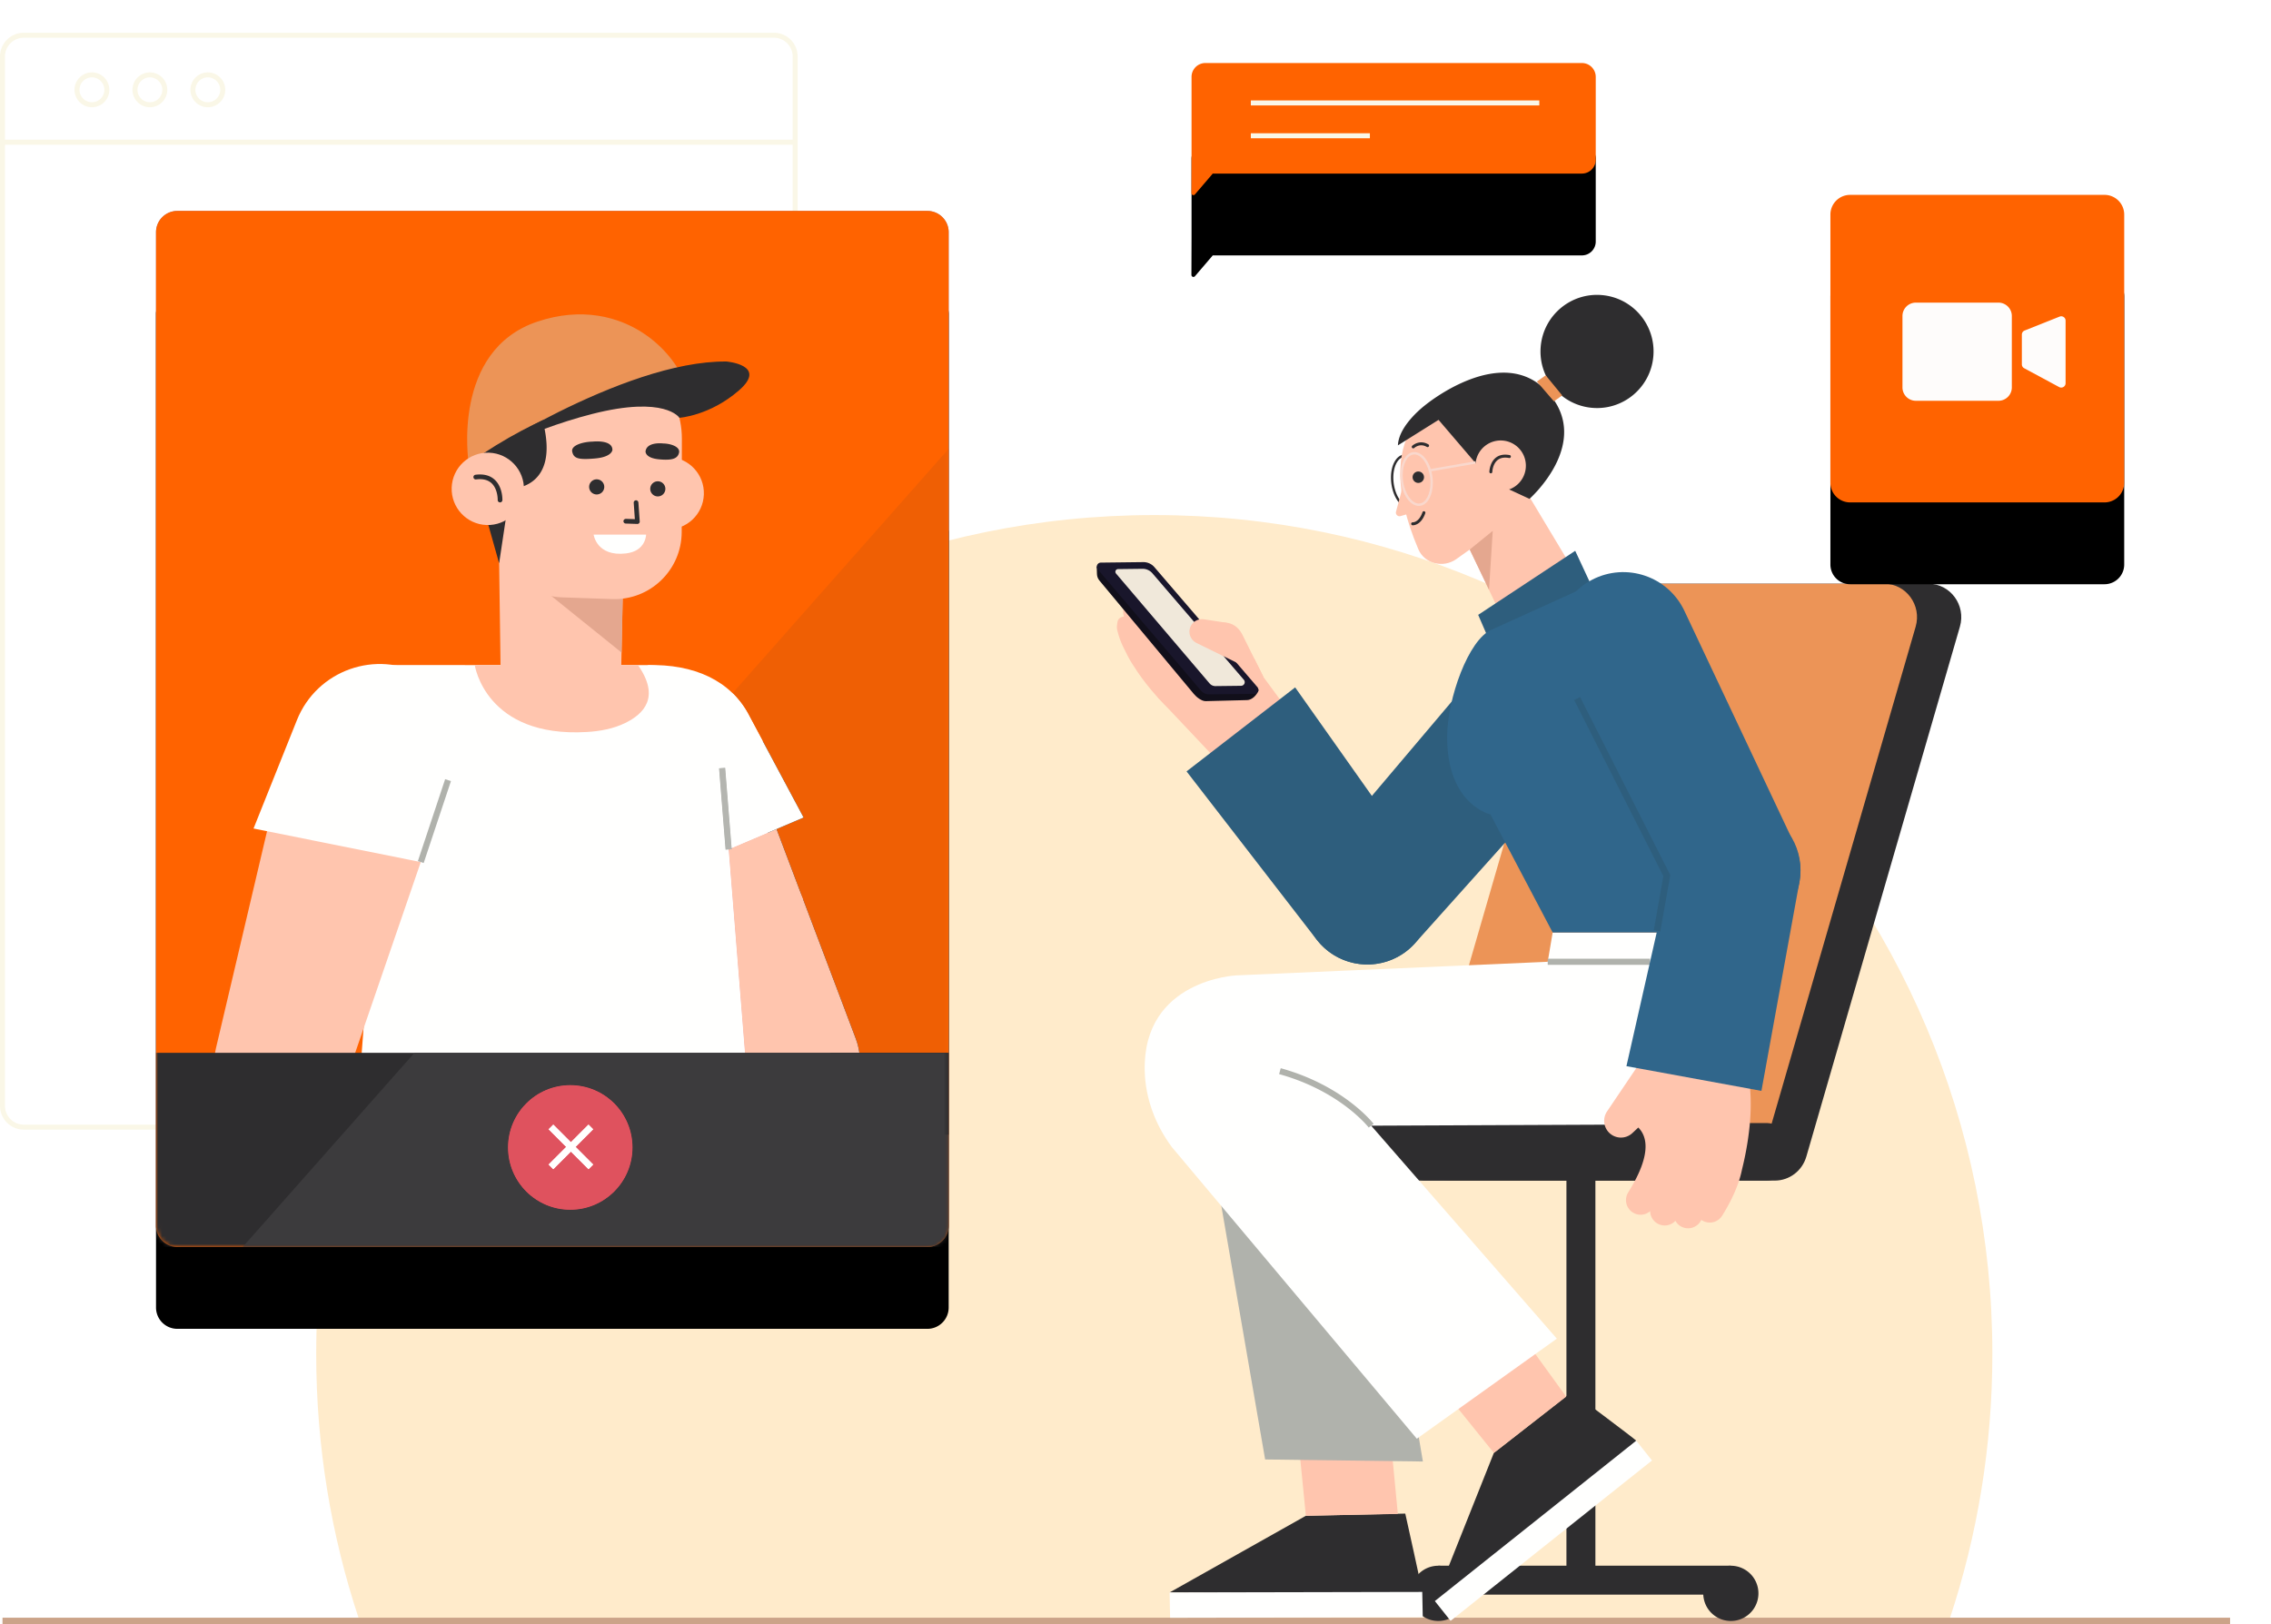 <svg width="555" height="397" xmlns="http://www.w3.org/2000/svg" xmlns:xlink="http://www.w3.org/1999/xlink">
    <defs>
        <filter x="-32.3%" y="-16.8%" width="164.5%" height="149.4%" filterUnits="objectBoundingBox" id="b">
            <feOffset dy="20" in="SourceAlpha" result="shadowOffsetOuter1"/>
            <feGaussianBlur stdDeviation="17.5" in="shadowOffsetOuter1" result="shadowBlurOuter1"/>
            <feColorMatrix values="0 0 0 0 1 0 0 0 0 0.388 0 0 0 0 0 0 0 0 0.15 0" in="shadowBlurOuter1"/>
        </filter>
        <filter x="-118.3%" y="-28.8%" width="336.7%" height="184.7%" filterUnits="objectBoundingBox" id="d">
            <feOffset dy="20" in="SourceAlpha" result="shadowOffsetOuter1"/>
            <feGaussianBlur stdDeviation="17.5" in="shadowOffsetOuter1" result="shadowBlurOuter1"/>
            <feColorMatrix values="0 0 0 0 1 0 0 0 0 0.388 0 0 0 0 0 0 0 0 0.15 0" in="shadowBlurOuter1"/>
        </filter>
        <filter x="-63.3%" y="-131.6%" width="226.5%" height="487.2%" filterUnits="objectBoundingBox" id="f">
            <feOffset dy="20" in="SourceAlpha" result="shadowOffsetOuter1"/>
            <feGaussianBlur stdDeviation="17.5" in="shadowOffsetOuter1" result="shadowBlurOuter1"/>
            <feColorMatrix values="0 0 0 0 1 0 0 0 0 0.388 0 0 0 0 0 0 0 0 0.15 0" in="shadowBlurOuter1"/>
        </filter>
        <filter x="-87%" y="-56.5%" width="274.1%" height="266.3%" filterUnits="objectBoundingBox" id="h">
            <feOffset dy="20" in="SourceAlpha" result="shadowOffsetOuter1"/>
            <feGaussianBlur stdDeviation="17.5" in="shadowOffsetOuter1" result="shadowBlurOuter1"/>
            <feColorMatrix values="0 0 0 0 1 0 0 0 0 0.388 0 0 0 0 0 0 0 0 0.15 0" in="shadowBlurOuter1"/>
        </filter>
        <path d="M188.509 253.236H5.203A5.206 5.206 0 0 1 0 248.026V5.209A5.205 5.205 0 0 1 5.203 0h183.306a5.205 5.205 0 0 1 5.203 5.208v242.819c0 2.878-2.33 5.209-5.203 5.209" id="a"/>
        <path d="M193.712 205.775h-21.825a15.933 15.933 0 0 0-.886-3.49l-19.357-51.206 6.617-2.813-13.356-24.992a21.24 21.24 0 0 0-4.005-5.407l52.812-59.72v147.628" id="e"/>
        <path d="M292.026 39.518a.488.488 0 0 1-.859-.32l.03-9.47V10.794a3.388 3.388 0 0 1 3.386-3.39h92.008a3.387 3.387 0 0 1 3.386 3.39v20.241a3.388 3.388 0 0 1-3.386 3.39h-90.21l-4.355 5.094" id="g"/>
        <path d="M514.313 114.798H452.14a4.817 4.817 0 0 1-4.815-4.82V44.449a4.816 4.816 0 0 1 4.815-4.82h62.173a4.816 4.816 0 0 1 4.814 4.82v65.529a4.817 4.817 0 0 1-4.814 4.82" id="i"/>
    </defs>
    <g fill="none" fill-rule="evenodd">
        <path d="M486.903 330.947c0-113.251-91.699-205.058-204.813-205.058-113.115 0-204.813 91.807-204.813 205.058 0 22.592 3.66 44.328 10.402 64.657H476.5c6.742-20.33 10.402-42.065 10.402-64.657" fill="#FFEBCB"/>
        <path fill="#CBA389" d="M.612 397H545v-1.605H.612z"/>
        <path d="M433.746 288.557h-78.594c-5.361 0-9.215-5.253-7.696-10.492l37.532-129.53c1.007-3.475 4.14-5.86 7.697-5.86h78.594c5.36 0 9.215 5.25 7.696 10.49l-37.531 129.53c-1.008 3.475-4.14 5.862-7.698 5.862" fill="#2E2D2F"/>
        <path d="M422.932 288.557h-68.458c-5.362 0-9.215-5.253-7.698-10.492l37.533-129.53c1.007-3.475 4.14-5.86 7.697-5.86h68.458c5.362 0 9.214 5.25 7.697 10.49l-37.533 129.53c-1.006 3.475-4.14 5.862-7.696 5.862" fill="#EC9457"/>
        <path d="M409.757 288.557h-83.186c-3.88 0-7.025-3.15-7.025-7.034s3.145-7.033 7.025-7.033h83.186c3.879 0 7.025 3.149 7.025 7.033 0 3.884-3.146 7.034-7.025 7.034M351.485 389.765h71.508v-7.084h-71.508z" fill="#2E2D2F"/>
        <path d="M358.137 388.342a6.749 6.749 0 0 1-5.547 7.764 6.744 6.744 0 0 1-7.756-5.555 6.75 6.75 0 0 1 5.549-7.764 6.742 6.742 0 0 1 7.754 5.555M382.815 385.58h7.076v-98.12h-7.076zM429.645 388.342a6.75 6.75 0 0 1-5.549 7.764 6.744 6.744 0 0 1-7.755-5.555 6.75 6.75 0 0 1 5.549-7.764 6.744 6.744 0 0 1 7.755 5.555" fill="#2E2D2F"/>
        <path d="M431.534 288.557h-83.186c-3.88 0-7.025-3.15-7.025-7.034s3.145-7.033 7.025-7.033h83.186a7.029 7.029 0 0 1 7.026 7.033c0 3.884-3.145 7.034-7.026 7.034M347.499 117.203l-.287.037c.06.463.088.918.088 1.358 0 1.383-.285 2.62-.762 3.519-.48.901-1.13 1.441-1.862 1.535l-.235.015c-.809.005-1.666-.551-2.378-1.551-.71-.995-1.258-2.41-1.465-4.022-.059-.463-.088-.916-.088-1.357-.001-1.382.285-2.62.762-3.52.48-.9 1.129-1.442 1.861-1.535l.234-.015c.81-.004 1.667.55 2.38 1.552.71.996 1.258 2.411 1.465 4.021l.287-.037.287-.037c-.22-1.696-.792-3.193-1.568-4.284-.775-1.086-1.77-1.79-2.851-1.795a2.45 2.45 0 0 0-.307.02c-.98.128-1.77.837-2.299 1.84-.533 1.006-.83 2.328-.83 3.79 0 .465.031.945.094 1.432.219 1.695.791 3.192 1.567 4.284.774 1.085 1.769 1.79 2.85 1.793.102 0 .205-.006.308-.02.98-.127 1.769-.835 2.3-1.838.532-1.007.828-2.328.829-3.79 0-.466-.03-.944-.093-1.432l-.287.037" fill="#2E2D2F"/>
        <path fill="#2E2D2F" d="m347.469 115.793 10.783-2.934-.152-.559-10.783 2.934"/>
        <path d="M352.08 98.193s-17.945 6.641-5.457 36.047c1.522 3.583 6.116 4.67 9.283 2.411l12.891-9.191-16.716-29.267" fill="#FFC5AE"/>
        <path d="M356.333 128.813c.695.585 11.632 24.008 11.632 24.008l20.038-7.67-23.198-38.642-8.472 22.304M342.684 119.005c.009.448-.94 3.962-1.515 6.047a.89.89 0 0 0 1.107 1.092l3.968-1.154-3.56-5.985" fill="#FFC5AE"/>
        <path fill="#E4A78F" d="m359.18 134.317 5.625-4.566-.91 14.416-4.714-9.85"/>
        <path d="m364.032 117.404 9.75 4.527s15.61-13.762 4.459-26.073c-11.151-12.31-29.832 3.08-29.832 3.08l13.03 15.225 2.593 3.241M345.773 115.525a1.394 1.394 0 1 0 1.684 2.225 1.394 1.394 0 0 0-1.684-2.225M345.2 128.388l.066.003c.183 0 .712-.041 1.317-.443.605-.4 1.268-1.157 1.738-2.514a.36.36 0 1 0-.683-.239c-.434 1.242-.997 1.844-1.455 2.15-.46.305-.835.321-.917.321h-.014l-.004.095.008-.095h-.004l-.004.095.008-.095a.362.362 0 0 0-.055.722M345.624 109.488l.004-.003c.057-.056.755-.65 1.703-.644.403.001.857.099 1.366.394a.361.361 0 0 0 .364-.626c-.613-.357-1.206-.492-1.73-.492-1.331.007-2.173.82-2.205.845a.362.362 0 1 0 .498.526" fill="#2E2D2F"/>
        <path d="m349.79 116.608-.29.038c.06.464.088.917.088 1.357.001 1.383-.285 2.621-.761 3.519-.48.9-1.129 1.44-1.86 1.533l-.234.015c-.808.005-1.665-.55-2.377-1.55-.71-.995-1.258-2.41-1.465-4.02-.059-.463-.087-.917-.087-1.357-.001-1.382.285-2.62.761-3.518.48-.902 1.129-1.44 1.861-1.534l.233-.016c.808-.004 1.665.551 2.377 1.551.71.995 1.258 2.41 1.465 4.02l.289-.038.289-.036c-.22-1.697-.792-3.194-1.568-4.285-.775-1.087-1.77-1.793-2.852-1.796-.103 0-.205.007-.309.02-.981.128-1.77.837-2.3 1.84-.534 1.007-.83 2.33-.83 3.792 0 .465.03.945.093 1.432.22 1.695.792 3.193 1.568 4.285.775 1.086 1.77 1.791 2.852 1.794.103 0 .206-.006.31-.019.98-.127 1.77-.837 2.3-1.84.532-1.006.829-2.33.83-3.792 0-.465-.03-.944-.094-1.431l-.29.036" fill="#F9D8CD"/>
        <path fill="#F9D8CD" d="m349.734 115.207 10.926-1.896-.099-.577-10.928 1.897"/>
        <path d="M360.643 112.986a6.164 6.164 0 0 0 5.262 6.947 6.161 6.161 0 0 0 6.94-5.27 6.165 6.165 0 0 0-5.262-6.947 6.16 6.16 0 0 0-6.94 5.27" fill="#FFC5AE"/>
        <path d="m364.7 115.323.003-.032c.009-.181.09-1.086.526-1.9.218-.409.518-.792.934-1.073.418-.28.954-.47 1.687-.47.287 0 .605.03.956.097a.362.362 0 0 0 .135-.712 5.824 5.824 0 0 0-1.09-.109c-.919-.002-1.649.263-2.197.668-.825.608-1.234 1.492-1.446 2.208-.213.718-.229 1.282-.23 1.302a.362.362 0 1 0 .723.021M348.41 98.938s-6.596 4.89-6.776 9.914l12.814-8.035-6.039-1.879M404.057 87.048c-.63 7.612-7.306 13.27-14.91 12.638-7.604-.631-13.255-7.315-12.623-14.927.63-7.613 7.307-13.271 14.91-12.639 7.603.632 13.255 7.316 12.623 14.928" fill="#2E2D2F"/>
        <path fill="#EC9457" d="m375.59 93.252 4.163 4.844 2.024-1.442-4.031-4.922-2.155 1.52"/>
        <path d="m319.138 370.486-33.307 18.741s61.76.434 61.749-.13c-.012-.56-4.15-19.147-4.15-19.147l-24.292.536" fill="#2E2D2F"/>
        <path fill="#FFFFFE" d="m347.704 395.283-61.748.13-.125-6.186 61.749-.13.124 6.186"/>
        <path fill="#FFC5AE" d="m341.612 370.03-1.742-18.196-22.683-1.1 1.951 19.752 22.474-.456"/>
        <path fill="#B0B2AC" d="m292.39 259.49 16.791 97.232 38.556.496-10.449-61.566-44.898-36.162"/>
        <path d="m365.076 355.118-14.418 36.207s49.567-38.755 49.217-39.194c-.35-.44-15.728-11.93-15.728-11.93l-19.07 14.917" fill="#2E2D2F"/>
        <path fill="#FFFFFE" d="m403.722 356.97-49.218 39.196-3.846-4.84 49.217-39.195 3.847 4.84"/>
        <path fill="#FFC5AE" d="m382.75 341.367-10.666-14.739-20.268 12.045 13.26 16.445 17.674-13.751"/>
        <path d="m419.156 233.29-1.2.053.776-5.426h-39.284l-1.206 7.161-76.119 3.326s-22.86 1.026-22.372 23.279c.147 6.753 2.6 13.254 6.625 18.673l59.876 71.295 34.218-24.457-45.373-52.056 58.896-.253c21.839-.11 29.493-20.164 25.163-41.595" fill="#FFFFFE"/>
        <path d="M335.689 274.68c-.06-.078-7.215-9.306-22.696-13.591l-.398 1.444c7.527 2.082 13.017 5.364 16.621 8.12a37.272 37.272 0 0 1 4.008 3.52 24.057 24.057 0 0 1 1.21 1.335l.057.07.014.017 1.184-.915M378.242 235.827h25.008v-1.497h-25.008z" fill="#B0B2AC"/>
        <path d="m322.162 210.023 51.316-60.648 25.738 21.53-53.303 59.528c-6.284 7.137-17.42 7.066-23.613-.153a15.684 15.684 0 0 1-.138-20.257" fill="#2E5E7D"/>
        <path fill="#FFC5AE" d="m308.796 165.514 8.066 10.964-17.165 11.732-16.831-17.837 23.708-9.319 2.222 4.46"/>
        <path d="m307.607 168.503-.445-3.736 1.634.747-5.135-10.304c-.424-.85-1.008-1.63-1.785-2.178-1.294-.913-2.402-.874-3.4-.837-.38.014-.745.03-1.096-.008-2.141-.23-1.478.411-1.511 2.567-2.238.035-6.854 1.04-9.393-8.856-.543-2.116-2.734-3.413-4.852-2.884-1.402.35-1.126.263-.385.177.952-.111 2.668-.223 2.581.59l-.004.183a3.177 3.177 0 0 0-2.938-.766 3.19 3.19 0 0 0-2.398 2.754c-.018.17-.019.343-.01.518a3.147 3.147 0 0 0-1.575-.025 3.188 3.188 0 0 0-2.32 3.863c.033.135.072.257.107.389l-.17.024c-1.334.332-1.398.932-1.538 2.225-.038.363-.015.736.078 1.11.697 2.804 1.39 3.928 2.432 6.028h-.005l.05.096a22.677 22.677 0 0 0 1.602 2.713c3.23 5.16 11.339 15.263 20.56 17.543 12.269 3.032 9.916-11.933 9.916-11.933" fill="#FFC5AE"/>
        <path d="m268.022 138.461.06 1.844c.016.58.224 1.135.594 1.581l23.06 27.707c.654.789 1.91 1.803 2.935 1.778l10.117-.256c1.108-.027 2.312-1.08 2.823-2.44l-30.366-29.217-9.223-.997" fill="#110F1A"/>
        <path d="m268.278 139.164 25.21 29.62c.51.6 1.261.94 2.049.932l11.002-.13c.85-.01 1.3-1.008.746-1.654l-25.16-29.305a3.553 3.553 0 0 0-2.732-1.237l-10.365.122c-.848.01-1.3 1.005-.75 1.652" fill="#19162B"/>
        <path d="m272.74 140.177 22.855 26.853c.362.427.896.67 1.457.663l6.26-.073a.89.89 0 0 0 .664-1.47l-22.343-26.025a3.149 3.149 0 0 0-2.428-1.098l-5.974.07a.655.655 0 0 0-.49 1.08" fill="#F0E8DA"/>
        <path d="m299.772 152.218-5.564-.852c-2.34-.358-4.184 1.962-3.31 4.164.281.708.816 1.287 1.501 1.622l10.006 4.902-1.477-6.455-1.156-3.38" fill="#FFC5AE"/>
        <path d="m321.76 229.65-31.783-41.107 26.54-20.532 30.261 42.809c5.611 7.68 3.144 18.553-5.23 23.054v.001c-6.74 3.624-15.11 1.836-19.789-4.225M363.863 156.334l-2.617-6.049 23.713-15.657 5.925 12.738-27.021 8.968" fill="#2E5E7D"/>
        <path d="M364.494 153.926c-5.625 2.408-10.772 16.818-10.83 26.03-.105 16.763 10.58 19.105 10.58 19.105l15.204 28.856h39.284l-6.995-65.433c-2.225-14.29-22.933-19.59-22.933-19.59l-24.31 11.032" fill="#30668B"/>
        <path d="M392.739 271.649a4.105 4.105 0 0 0 .16 4.811 4.094 4.094 0 0 0 6.034.481l1.442-1.35c1.784 1.793 3.76 5.909-2.46 15.843a3.572 3.572 0 0 0 1.128 4.922 3.565 3.565 0 0 0 4.081-.204l.15-.138a3.561 3.561 0 0 0 5.749 2.762c.15-.117.29-.251.425-.395.281.508.677.961 1.204 1.292a3.565 3.565 0 0 0 4.914-1.13c.083-.13.151-.258.231-.389l.152.12a3.563 3.563 0 0 0 4.915-1.13c1.717-2.743 3.003-5.36 3.883-7.834l.005.005.037-.117c.41-1.168.718-2.3.94-3.401 1.29-5.178 3.179-15.155 1.393-23.668l-26.896-1.573-7.487 11.093" fill="#FFC5AE"/>
        <path d="m439.768 215.488-9.3 51.143-32.992-6.044 11.58-51.147c1.958-9.312 11.684-14.742 20.625-11.515 7.198 2.6 11.464 10.027 10.087 17.563" fill="#30668B"/>
        <path d="m410.432 220.106-28.476-56.229c-4.108-8.115-.907-18.028 7.17-22.198 8.317-4.292 18.531-.826 22.526 7.644l26.787 56.792c4.13 8.57-.259 18.818-9.307 21.728-7.283 2.344-15.193-.927-18.7-7.737" fill="#30668B"/>
        <path fill="#2E5E7D" d="m384.701 171.095 21.796 43.039-2.335 13.244 1.6.283 2.43-13.779-22.041-43.523-1.45.736"/>
        <path d="M.612 35.37h193.711a.61.61 0 0 0 0-1.22H.612a.61.61 0 1 0 0 1.22" fill="#FAF7E7"/>
        <path d="M189.12 275.496v-.611H5.813a4.572 4.572 0 0 1-3.247-1.347 4.588 4.588 0 0 1-1.346-3.251V13.82a4.584 4.584 0 0 1 1.346-3.251 4.568 4.568 0 0 1 3.247-1.347H189.12c1.27 0 2.415.513 3.248 1.347a4.579 4.579 0 0 1 1.345 3.251v256.467a4.582 4.582 0 0 1-1.345 3.251 4.572 4.572 0 0 1-3.248 1.347v1.222a5.816 5.816 0 0 0 5.814-5.82V13.82A5.816 5.816 0 0 0 189.119 8H5.814A5.818 5.818 0 0 0 0 13.82v256.467a5.818 5.818 0 0 0 5.814 5.82H189.12v-.61" fill="#FAF7E7"/>
        <path d="M26.11 21.953h-.61a3.04 3.04 0 0 1-3.035 3.037 3.04 3.04 0 0 1-3.034-3.037 3.041 3.041 0 0 1 3.034-3.04 3.041 3.041 0 0 1 3.034 3.04h1.221a4.259 4.259 0 0 0-4.255-4.262 4.26 4.26 0 0 0-4.255 4.262 4.26 4.26 0 0 0 4.255 4.26 4.258 4.258 0 0 0 4.255-4.26h-.61M40.273 21.953h-.61a3.04 3.04 0 0 1-3.034 3.037 3.04 3.04 0 0 1-3.034-3.037 3.041 3.041 0 0 1 3.034-3.04 3.041 3.041 0 0 1 3.034 3.04h1.22a4.259 4.259 0 0 0-4.254-4.262 4.26 4.26 0 0 0-4.255 4.262 4.26 4.26 0 0 0 4.255 4.26 4.26 4.26 0 0 0 4.254-4.26h-.61M54.437 21.953h-.61a3.04 3.04 0 0 1-3.035 3.037 3.04 3.04 0 0 1-3.034-3.037 3.041 3.041 0 0 1 3.034-3.04 3.04 3.04 0 0 1 3.034 3.04h1.221a4.259 4.259 0 0 0-4.255-4.262 4.258 4.258 0 0 0-4.254 4.262 4.258 4.258 0 0 0 4.254 4.26 4.258 4.258 0 0 0 4.255-4.26h-.61" fill="#FAF7E7"/>
        <path d="M226.639 304.79H43.333a5.206 5.206 0 0 1-5.203-5.208V56.763a5.205 5.205 0 0 1 5.203-5.208h183.306a5.205 5.205 0 0 1 5.203 5.208v242.819c0 2.878-2.33 5.209-5.203 5.209" fill="#8D83B1"/>
        <g transform="translate(38.13 51.555)">
            <mask id="c" fill="#fff">
                <use xlink:href="#a"/>
            </mask>
            <use fill="#000" filter="url(#b)" xlink:href="#a"/>
            <use fill="#FF6300" xlink:href="#a"/>
            <path d="m109.854 152.183 30.994 62.346c3.462 6.965 11.49 10.596 19.107 8.639 9.282-2.385 14.39-12.038 11.046-20.883l-24.449-64.675-36.698 14.573" fill="#E36A6C" mask="url(#c)"/>
            <path d="m104.832 140.103 8.757 27.156 44.672-18.993-13.356-24.992c-4.437-8.492-13.417-12.584-24.876-12.26l1.579.915c-12.937 2.402-20.819 15.638-16.776 28.174" fill="#FFFFFE" mask="url(#c)"/>
            <path d="m120.029 111.014-61.278-.018c-9.034 0-1.536 6.845-2.484 15.839L46.81 251.168l100.094-8.263-9.287-115.762c-.802-9.128-8.438-16.129-17.59-16.129" fill="#FFFFFE" mask="url(#c)"/>
            <path fill="#B0B2AC" mask="url(#c)" d="m140.684 155.996-1.595-19.884-1.492.12 1.595 19.884 1.492-.12"/>
            <path d="m30.58 136.965-15.957 67.784c-1.783 7.573 2.075 15.501 9.182 18.87 8.661 4.105 18.751-.054 21.825-8.995l22.48-65.388-37.53-12.271" fill="#FFC5AE" mask="url(#c)"/>
            <path d="m34.43 124.46-10.6 26.489 47.182 9.467 4.983-23.26c2.006-9.37-2.325-18.955-10.68-23.632-11.481-6.43-25.993-1.292-30.886 10.936" fill="#FFFFFE" mask="url(#c)"/>
            <path fill="#B0B2AC" mask="url(#c)" d="m65.41 159.387 6.665-20.024-1.42-.473-6.664 20.024"/>
            <path d="M116.229 68.69c-.168 4.881 3.647 8.975 8.523 9.143 4.875.169 8.964-3.65 9.132-8.533.169-4.88-3.647-8.974-8.522-9.144-4.876-.168-8.965 3.652-9.133 8.534M114.28 82.38l-.635 31.522c-.234 8.862-6.33 9.317-15.039 9.015-7.435-.257-13.724-2.657-14.39-10.077l-.464-34.105 30.529 3.645" fill="#FFC5AE" mask="url(#c)"/>
            <path fill="#E4A78F" mask="url(#c)" d="M113.778 107.943 90.742 89.392l23.414.525-.378 18.026"/>
            <path d="m99.145 94.446 12.345.427c9.269.32 16.96-7.106 16.976-16.393l.043-22.79c.02-11.64-9.186-21.195-20.803-21.596-11.892-.412-23.951 8.835-24.361 20.742l.407 23.899c.13 8.507 6.9 15.418 15.393 15.711" fill="#FFC5AE" mask="url(#c)"/>
            <path d="M91.29 35.085c-5.662 4.607-13.39 6.858-14.41 15.6-1.013 8.67 2.13 21.003 9.217 17.245 0 0 12.92.694 8.404-16.637 0 0 3.604-6.374 15.043-3.315M117.638 76.507h-.019l-2.831-.098a.575.575 0 0 1-.555-.594c.012-.316.298-.533.594-.555l2.195.076-.28-3.996a.572.572 0 0 1 .532-.612.589.589 0 0 1 .61.532l.326 4.633a.57.57 0 0 1-.572.614M120.781 67.866a1.848 1.848 0 1 0 3.694.129 1.848 1.848 0 1 0-3.694-.129M105.849 67.35a1.849 1.849 0 1 0 3.695.13 1.849 1.849 0 0 0-3.695-.13M106.725 56.382s4.787-.556 4.811 2.002c0 0-.02 1.735-4.197 2.113-4.177.379-5.258-.013-5.623-1.639-.366-1.625 2.765-2.441 5.009-2.476M123.921 56.836s-3.944-.502-4.288 1.904c0 0-.204 1.63 3.248 1.968 3.454.338 4.584-.248 4.924-1.566.384-1.492-2.008-2.283-3.884-2.306" fill="#2E2D2F" mask="url(#c)"/>
            <path d="M119.766 79.11h-12.825s.733 5.478 7.964 4.594c4.858-.594 4.861-4.594 4.861-4.594" fill="#FFFFFE" mask="url(#c)"/>
            <path d="m117.775 110.996-39.882.005s2.592 17.808 27.385 16.357c3.234-.19 6.478-.779 9.388-2.201 4.495-2.2 8.633-6.269 3.11-14.161" fill="#FFC5AE" mask="url(#c)"/>
            <path d="M76.407 61.676s-4.37-27.594 16.867-34.648c21.237-7.054 36.61 8.713 37.576 20.954 0 0-17.666-11.94-54.443 13.694" fill="#EC9457" mask="url(#c)"/>
            <path d="M76.407 61.676s37.489-25.08 62.973-24.873c0 0 10.232.83 3.089 7.054-7.143 6.225-14.565 6.702-14.565 6.702s-3.428-5.48-21.293-.937c-16.47 4.187-30.204 12.054-30.204 12.054M80.46 74.06l3.392 12.058 2.156-14.364-5.548 2.306" fill="#2E2D2F" mask="url(#c)"/>
            <path d="M72.254 67.626c-.168 4.88 3.648 8.974 8.523 9.144 4.875.167 8.965-3.652 9.133-8.534.168-4.881-3.648-8.975-8.523-9.143-4.876-.17-8.965 3.65-9.133 8.533" fill="#FFC5AE" mask="url(#c)"/>
            <path d="M84.076 71.239h-.018a.574.574 0 0 1-.556-.592c.001-.026.065-2.673-1.532-4.123-.887-.804-2.149-1.102-3.754-.9a.574.574 0 0 1-.147-1.14c1.956-.25 3.53.148 4.678 1.195 1.99 1.812 1.907 4.877 1.903 5.006a.573.573 0 0 1-.574.554M0 253.236h193.712v-47.46H0z" fill="#2E2D2F" mask="url(#c)"/>
            <path d="M116.442 228.904c0 8.41-6.809 15.227-15.208 15.227-8.4 0-15.209-6.817-15.209-15.227s6.809-15.227 15.209-15.227c8.4 0 15.208 6.817 15.208 15.227" fill="#DE4957" mask="url(#c)"/>
            <path fill="#FFFFFE" mask="url(#c)" d="m95.923 224.458 9.77 9.783 1.16-1.162-9.77-9.783-1.16 1.162"/>
            <path fill="#FFFFFE" mask="url(#c)" d="m105.692 223.296-9.769 9.783 1.16 1.162 9.77-9.783-1.16-1.162"/>
            <g mask="url(#c)">
                <use fill="#000" filter="url(#d)" xlink:href="#e"/>
                <use fill="#EF5F04" xlink:href="#e"/>
            </g>
            <path d="M171.887 205.775h-27.961l-3.989-49.719h.002l.745-.06-.02-.248 10.98-4.669 19.357 51.206c.436 1.155.729 2.325.886 3.49" fill="#FFC5AE" mask="url(#c)"/>
            <path d="m140.663 155.748-1.574-19.636-.747.06-.724-9.03a17.631 17.631 0 0 0-.98-4.457l4.262-4.818a21.24 21.24 0 0 1 4.005 5.407l13.356 24.992-17.598 7.482" fill="#FFFFFE" mask="url(#c)"/>
            <path d="M143.926 205.775H63.158l73.48-83.09c.508 1.407.844 2.902.98 4.458l.724 9.03-.745.059 1.595 19.884.745-.06 3.989 49.72" fill="#FFFFFE" mask="url(#c)"/>
            <path fill="#B4B5B0" mask="url(#c)" d="m139.192 156.116-1.595-19.884.745-.06.747-.06 1.574 19.636.02.248-.744.06h-.002l-.745.06"/>
            <path d="M188.509 253.236H21.186l41.972-47.46h130.554v42.25c0 2.879-2.33 5.21-5.203 5.21m-87.275-39.559c-8.4 0-15.209 6.817-15.209 15.227s6.809 15.227 15.209 15.227c8.4 0 15.208-6.817 15.208-15.227s-6.809-15.227-15.208-15.227" fill="#3C3B3D" mask="url(#c)"/>
            <path d="M101.234 244.13c-8.4 0-15.209-6.816-15.209-15.226s6.809-15.227 15.209-15.227c8.4 0 15.208 6.817 15.208 15.227s-6.809 15.227-15.208 15.227m.154-14.2 4.304 4.31 1.161-1.162-4.305-4.31 4.305-4.31-1.16-1.163-4.305 4.31-4.305-4.31-1.16 1.162 4.304 4.311-4.304 4.31 1.16 1.162 4.305-4.31" fill="#DF525E" mask="url(#c)"/>
            <path d="m105.692 234.24-4.304-4.31 1.16-1.161 4.305 4.31-1.16 1.162m-5.466-5.472-4.304-4.31 1.16-1.163 4.305 4.31-1.16 1.163" fill="#FFFFFE" mask="url(#c)"/>
            <path fill="#FFFFFE" mask="url(#c)" d="m97.083 234.24-1.16-1.161 4.304-4.31 1.161-1.163 4.304-4.31 1.161 1.162-9.77 9.783"/>
        </g>
        <g transform="translate(0 8)">
            <use fill="#000" filter="url(#f)" xlink:href="#g"/>
            <use fill="#FF6300" xlink:href="#g"/>
        </g>
        <path fill="#FAF7E7" d="M305.688 25.77h70.5v-1.223h-70.5zM305.688 33.794h29.093v-1.222h-29.093z"/>
        <g transform="translate(0 8)">
            <use fill="#000" filter="url(#h)" xlink:href="#i"/>
            <use fill="#FF6300" xlink:href="#i"/>
        </g>
        <path d="M488.393 97.959h-20.19a3.27 3.27 0 0 1-3.268-3.273V77.24a3.27 3.27 0 0 1 3.269-3.273h20.19a3.271 3.271 0 0 1 3.268 3.273v17.446a3.271 3.271 0 0 1-3.269 3.273M494.112 81.782v7.273c0 .394.215.755.56.942l8.555 4.608a1.068 1.068 0 0 0 1.574-.942V78.376c0-.756-.76-1.272-1.462-.994l-8.554 3.406a1.07 1.07 0 0 0-.673.994" fill="#FEFCFB"/>
    </g>
</svg>
